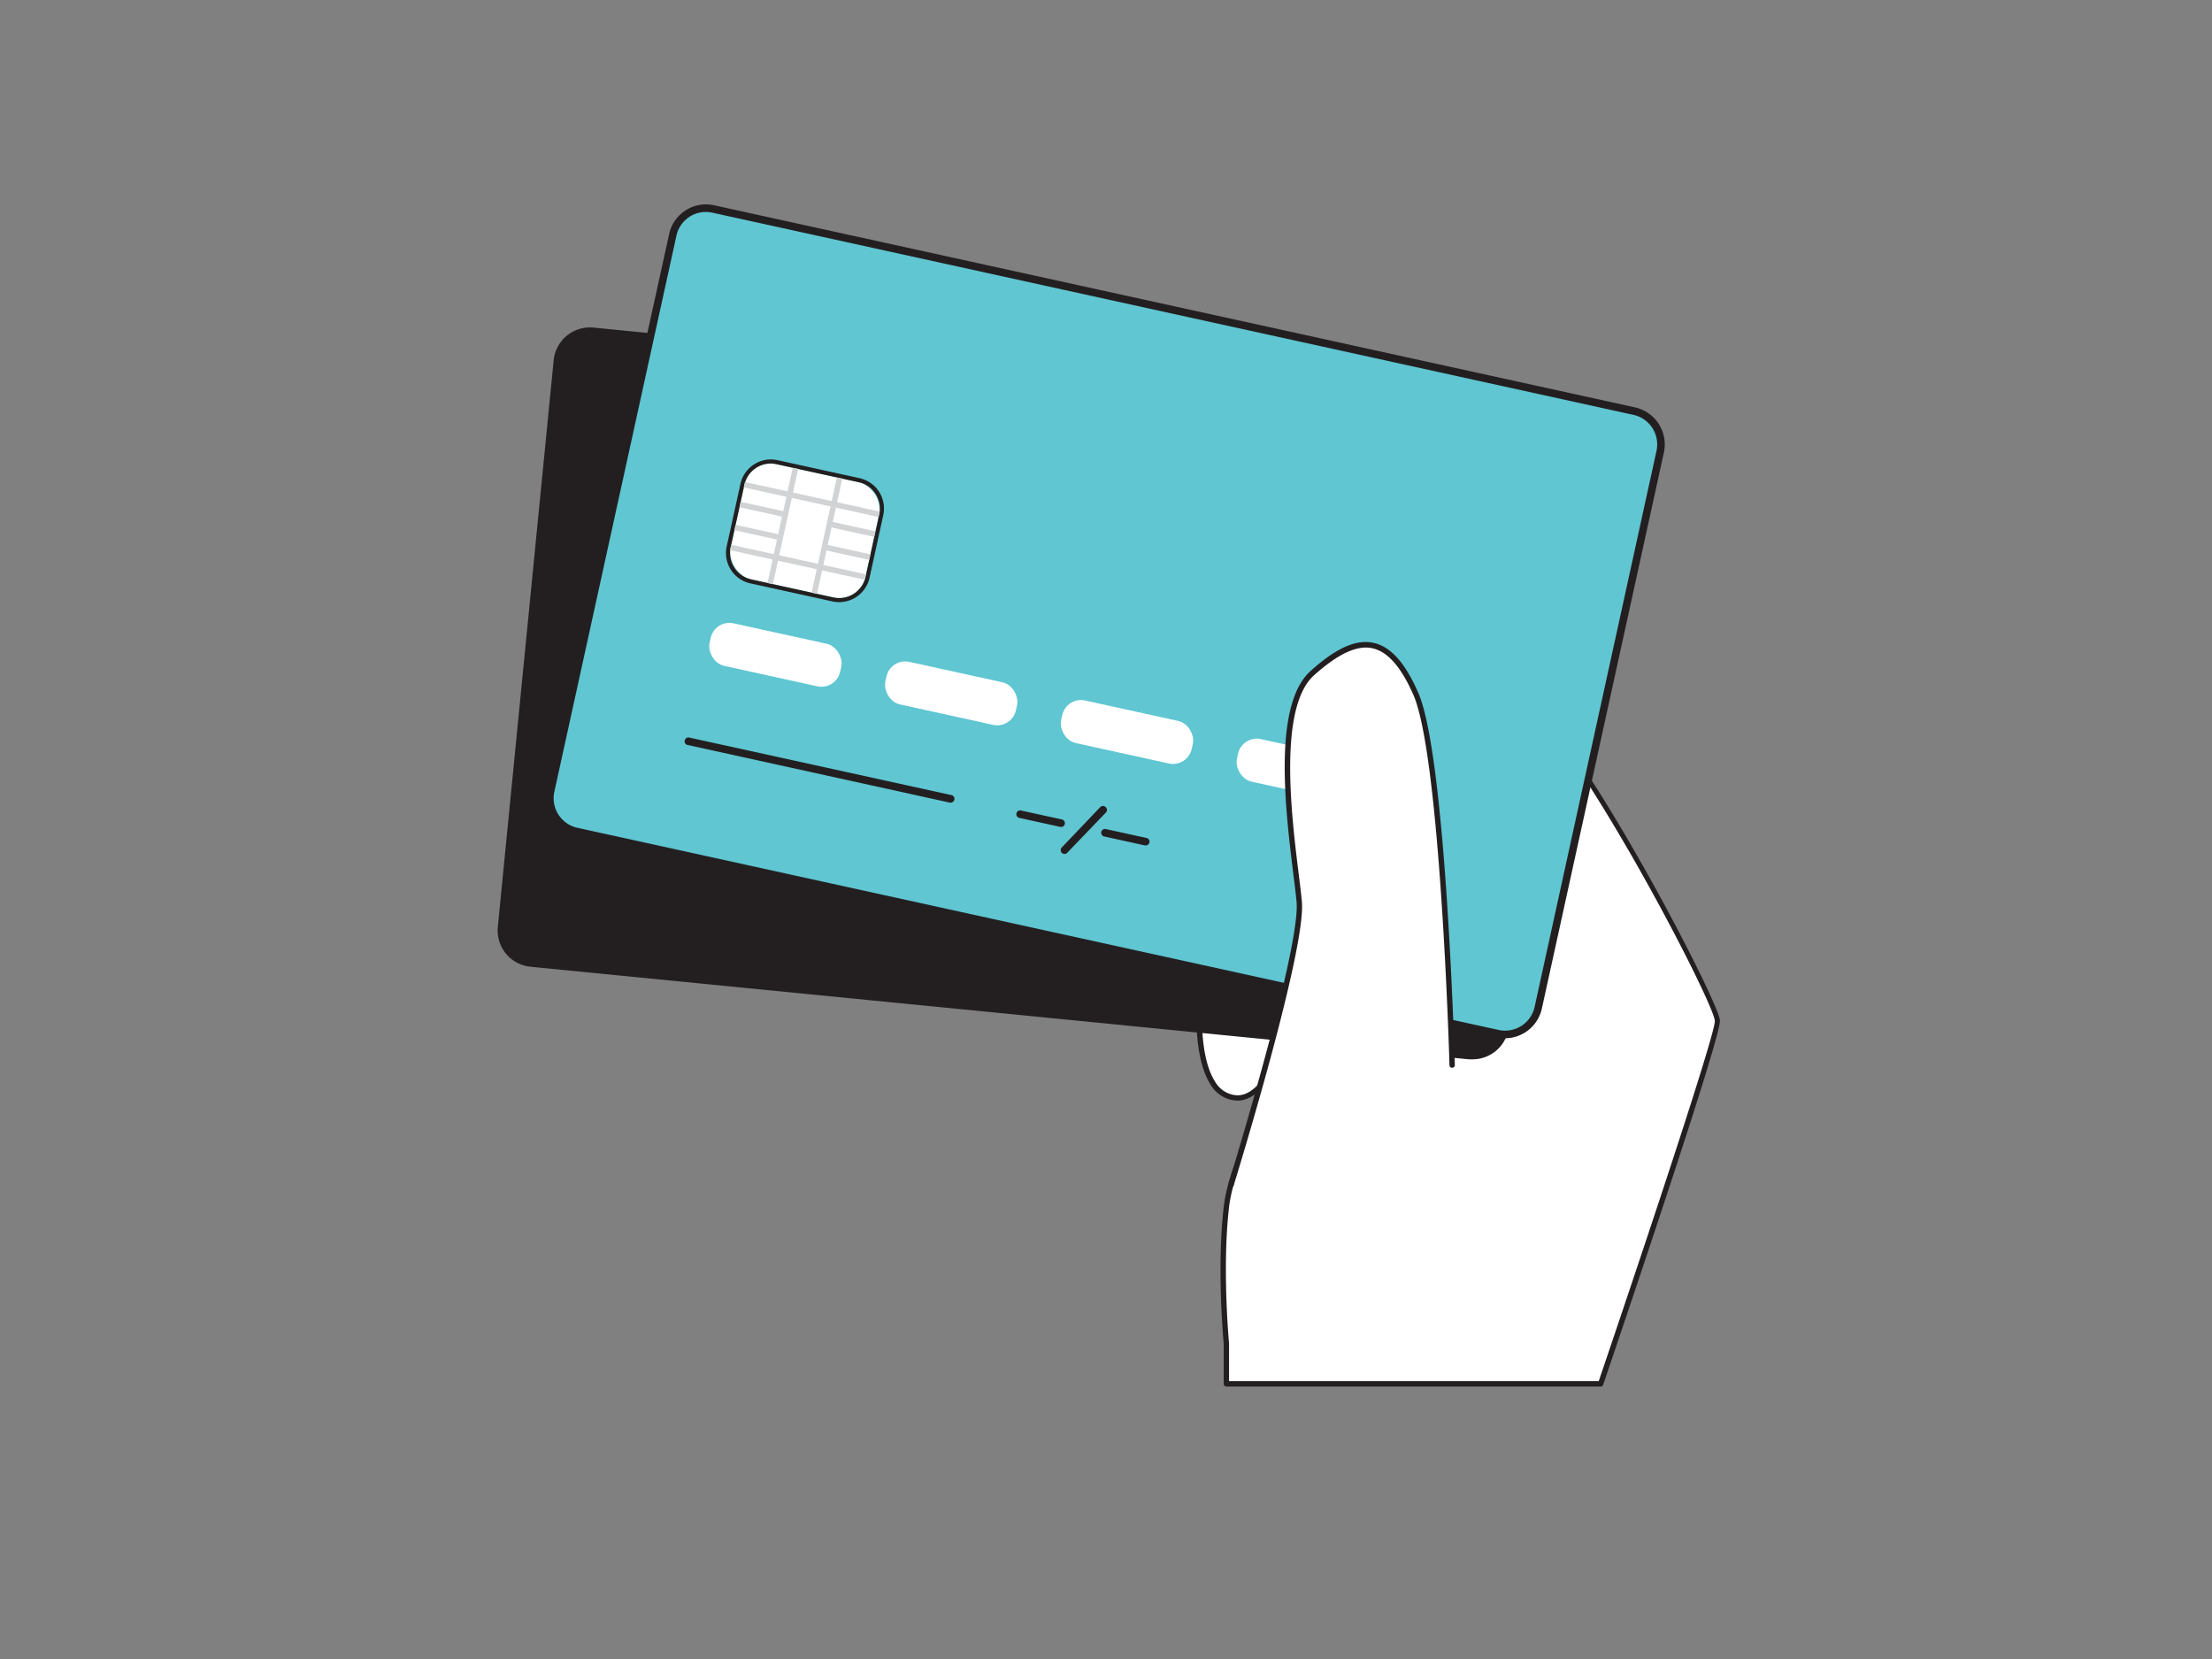 <svg xmlns="http://www.w3.org/2000/svg" viewBox="0 0 400 300"><rect x="0" y="0" width="400" height="300" fill="#808080" stroke="none"/><g id="_392_credit_card_flatline" data-name="#392_credit_card_flatline"><path d="M223.54,198.53c2.89.2,5.16-2.79,7-5.5-2.38,3.59.69,8.7,3.33,11.11a24.12,24.12,0,0,0,7.73,4.41,35.49,35.49,0,0,0,13.86,2.54,23,23,0,0,0,13.21-4.53,22.74,22.74,0,0,0,8.12-14.24,33.17,33.17,0,0,0-1.81-16.49,14,14,0,0,0-2.49-4.63,13.1,13.1,0,0,0-5.95-3.46,30.41,30.41,0,0,0-9.37-1.45c-4.42,0-7.58-.29-11.55-2.12a53.35,53.35,0,0,0-9.64-3.48c-6.19-1.51-13.89-1.43-16.55,5.53S213.91,197.87,223.54,198.53Z" fill="#fff"/><path d="M254.36,211.59a36.62,36.62,0,0,1-13-2.59,24,24,0,0,1-7.88-4.51c-2.06-1.88-4.49-5.45-4.35-8.79-1.62,2-3.44,3.46-5.65,3.31h0a5.81,5.81,0,0,1-4.6-2.93c-4.45-7-2.16-24.27,0-30,3-8,12-7.07,17.11-5.83a53.43,53.43,0,0,1,9.73,3.51c3.83,1.77,6.82,2.06,11.35,2.08h.08a30.87,30.87,0,0,1,9.44,1.47,13.28,13.28,0,0,1,6.16,3.6,14.39,14.39,0,0,1,2.58,4.79,33.59,33.59,0,0,1,1.83,16.73,23.26,23.26,0,0,1-8.3,14.54,23.52,23.52,0,0,1-13.48,4.63Zm-23.46-18.3c-2.14,3.24.62,8.08,3.26,10.49a23.1,23.1,0,0,0,7.57,4.32,34.86,34.86,0,0,0,13.67,2.51,22.59,22.59,0,0,0,12.93-4.43,22.27,22.27,0,0,0,7.94-13.94A32.64,32.64,0,0,0,274.48,176a13.58,13.58,0,0,0-2.39-4.47,12.35,12.35,0,0,0-5.74-3.32,29.84,29.84,0,0,0-9.14-1.43h-.3c-4.44,0-7.62-.36-11.53-2.16a52.79,52.79,0,0,0-9.55-3.45c-4.79-1.16-13.22-2-16,5.23-2.08,5.46-4.34,22.58-.12,29.17a4.91,4.91,0,0,0,3.86,2.49h0c2.56.17,4.63-2.44,6.52-5.29h0a.49.49,0,0,1,.67-.14.48.48,0,0,1,.13.67Z" fill="#231f20"/><path d="M221.77,250.25h67.68c7.62-22.5,21.28-63.21,21.09-65.68-.27-3.42-25.29-51.89-36.09-59.53s-30.82,6.06-30.82,6.06l2.64,19.75,16.33-1.31,3.26,29.55s-15.64.21-23.55,5.48S223.09,207,221.77,218.29s0,24.76,0,24.76Z" fill="#fff"/><path d="M289.45,250.73H221.77a.48.48,0,0,1-.48-.48v-7.2c0-.09-1.31-13.57,0-24.82,1.35-11.6,12.73-28.71,20.76-34.06,7.2-4.8,20.42-5.46,23.27-5.55l-3.15-28.56-15.87,1.28a.49.49,0,0,1-.51-.42l-2.64-19.76a.49.49,0,0,1,.21-.46,64.1,64.1,0,0,1,11.46-5.94c8.47-3.3,15.35-3.33,19.91-.11,10.75,7.6,36,56.17,36.29,59.88.18,2.41-11.38,37.15-21.11,65.87A.48.48,0,0,1,289.45,250.73Zm-67.2-.48h0Zm0-.49H289.1c13.45-39.69,21.09-63.43,21-65.15-.29-3.67-25.26-51.66-35.89-59.17-9.77-6.92-27.71,4.38-30,5.89l2.53,19,15.88-1.28a.49.49,0,0,1,.52.43L266.34,179a.46.46,0,0,1-.12.37.48.48,0,0,1-.35.16c-.16,0-15.6.27-23.29,5.4s-19.05,22.31-20.33,33.37,0,24.53,0,24.66Z" fill="#231f20"/><path d="M282.5,83.11,272.41,185.57a6.14,6.14,0,0,1-6.72,5.52l-22.29-2.2L96,174.38a6.15,6.15,0,0,1-5.52-6.72L100.56,65.2a6.13,6.13,0,0,1,6.71-5.52l81.36,8L277,76.39A6.16,6.16,0,0,1,282.5,83.11Z" fill="#231f20"/><path d="M266.31,191.56l-.67,0L95.93,174.82a6.59,6.59,0,0,1-5.91-7.2l10.1-102.46a6.59,6.59,0,0,1,7.2-5.92L277,76a6.6,6.6,0,0,1,5.91,7.19h0L272.85,185.62a6.6,6.6,0,0,1-6.54,5.94ZM106.65,60.09A5.72,5.72,0,0,0,101,65.24L90.9,167.7A5.7,5.7,0,0,0,96,173.94l169.71,16.71a5.72,5.72,0,0,0,6.25-5.12L282.06,83.07a5.72,5.72,0,0,0-5.12-6.24L107.23,60.12A5.49,5.49,0,0,0,106.65,60.09Zm175.85,23h0Z" fill="#231f20"/><path d="M300.22,81.67,278.15,182.23a6.15,6.15,0,0,1-7.33,4.69L249,182.11,104.26,150.36A6.14,6.14,0,0,1,99.57,143L121.65,42.48A6.14,6.14,0,0,1,129,37.79l79.85,17.53,86.71,19A6.15,6.15,0,0,1,300.22,81.67Z" fill="#5fc6d2"/><path d="M272.16,187.75a6.77,6.77,0,0,1-1.48-.16L104.11,151a6.83,6.83,0,0,1-5.21-8.14L121,42.33a6.82,6.82,0,0,1,8.13-5.21L295.68,73.67a6.87,6.87,0,0,1,5.21,8.14h0L278.82,182.38a6.84,6.84,0,0,1-6.66,5.37ZM127.63,38.33a5.44,5.44,0,0,0-5.31,4.29L100.24,143.19a5.47,5.47,0,0,0,4.16,6.5L271,186.25a5.47,5.47,0,0,0,6.51-4.17L299.55,81.52h0a5.47,5.47,0,0,0-4.17-6.5L128.82,38.46A5.36,5.36,0,0,0,127.63,38.33ZM300.22,81.67h0Z" fill="#231f20"/><rect x="133.07" y="85.31" width="24.96" height="21.34" rx="4.87" transform="translate(23.96 -28.97) rotate(12.38)" fill="#fff"/><path d="M139.36,83.82a4.66,4.66,0,0,1,1,.11l14.87,3.26A4.87,4.87,0,0,1,159,93l-2.48,11.32a4.88,4.88,0,0,1-4.76,3.83,5.43,5.43,0,0,1-1.05-.11l-14.86-3.27a4.87,4.87,0,0,1-3.72-5.8l2.49-11.32a4.88,4.88,0,0,1,4.76-3.83m0-.74h0a5.65,5.65,0,0,0-5.48,4.41l-2.49,11.32a5.61,5.61,0,0,0,4.28,6.68l14.86,3.27a6.22,6.22,0,0,0,1.21.13,5.65,5.65,0,0,0,5.48-4.41l2.48-11.32a5.62,5.62,0,0,0-4.28-6.69l-14.86-3.26a5.38,5.38,0,0,0-1.2-.13Z" fill="#231f20"/><rect x="130.88" y="94.61" width="21.34" height="1" transform="translate(18.31 212.98) rotate(-77.62)" fill="#d1d3d4"/><rect x="138.87" y="96.36" width="21.34" height="1" transform="translate(22.87 222.16) rotate(-77.62)" fill="#d1d3d4"/><rect x="146.29" y="77.84" width="1" height="24.96" transform="translate(27.1 214.34) rotate(-77.62)" fill="#d1d3d4"/><rect x="143.8" y="89.2" width="1" height="24.96" transform="translate(14.05 220.82) rotate(-77.62)" fill="#d1d3d4"/><rect x="137.18" y="88.12" width="1" height="7.91" transform="translate(18.23 206.82) rotate(-77.62)" fill="#d1d3d4"/><rect x="136.26" y="92.28" width="1" height="7.91" transform="translate(13.45 209.19) rotate(-77.62)" fill="#d1d3d4"/><rect x="153.58" y="91.48" width="1.03" height="8.39" transform="translate(27.61 225.68) rotate(-77.62)" fill="#d1d3d4"/><rect x="152.67" y="95.64" width="1.03" height="8.39" transform="translate(22.83 228.06) rotate(-77.62)" fill="#d1d3d4"/><rect x="128.14" y="114.47" width="24.18" height="7.88" rx="3.47" transform="translate(28.64 -27.31) rotate(12.38)" fill="#fff"/><rect x="159.92" y="121.44" width="24.18" height="7.88" rx="3.47" transform="translate(30.88 -33.96) rotate(12.38)" fill="#fff"/><rect x="191.71" y="128.42" width="24.18" height="7.88" rx="3.47" transform="translate(33.11 -40.61) rotate(12.38)" fill="#fff"/><rect x="223.5" y="135.4" width="24.18" height="7.88" rx="3.47" transform="translate(35.35 -47.26) rotate(12.38)" fill="#fff"/><path d="M171.9,145.14a.36.36,0,0,1-.14,0L124.27,134.7a.69.69,0,0,1,.3-1.34l47.48,10.42a.69.69,0,0,1,.53.82A.7.7,0,0,1,171.9,145.14Z" fill="#231f20"/><path d="M191.89,149.53l-.15,0-7.33-1.61a.69.69,0,1,1,.29-1.34l7.34,1.61a.69.69,0,0,1-.15,1.36Z" fill="#231f20"/><path d="M207.14,152.87H207l-7.33-1.61a.69.69,0,0,1-.52-.82.68.68,0,0,1,.82-.52l7.33,1.61a.68.68,0,0,1-.15,1.35Z" fill="#231f20"/><path d="M192.5,154.42a.75.75,0,0,1-.48-.19.7.7,0,0,1,0-1l6.93-7.27a.69.69,0,0,1,1,0,.68.68,0,0,1,0,1L193,154.2A.68.68,0,0,1,192.5,154.42Z" fill="#231f20"/><path d="M222.6,214.2s13.13-42.54,12.34-51.23-5.53-34.24,2.37-41.35S251,114,256,125.3s6.59,67.17,6.59,67.17" fill="#fff"/><path d="M222.6,214.68l-.14,0a.48.48,0,0,1-.32-.6c.13-.43,13.09-42.55,12.32-51-.12-1.32-.33-3-.58-5-1.41-11.43-3.78-30.55,3.11-36.74,4.61-4.15,8.22-5.77,11.35-5.1s5.74,3.59,8.11,9c5,11.28,6.56,65.07,6.63,67.35a.47.47,0,0,1-.47.49.46.46,0,0,1-.5-.46c0-.56-1.63-55.88-6.54-67-2.23-5.06-4.66-7.81-7.43-8.4s-6.15,1-10.51,4.88c-6.51,5.85-4.09,25.4-2.79,35.9.25,2,.46,3.71.58,5.05.79,8.69-11.82,49.67-12.36,51.41A.47.47,0,0,1,222.6,214.68Z" fill="#231f20"/></g></svg>
